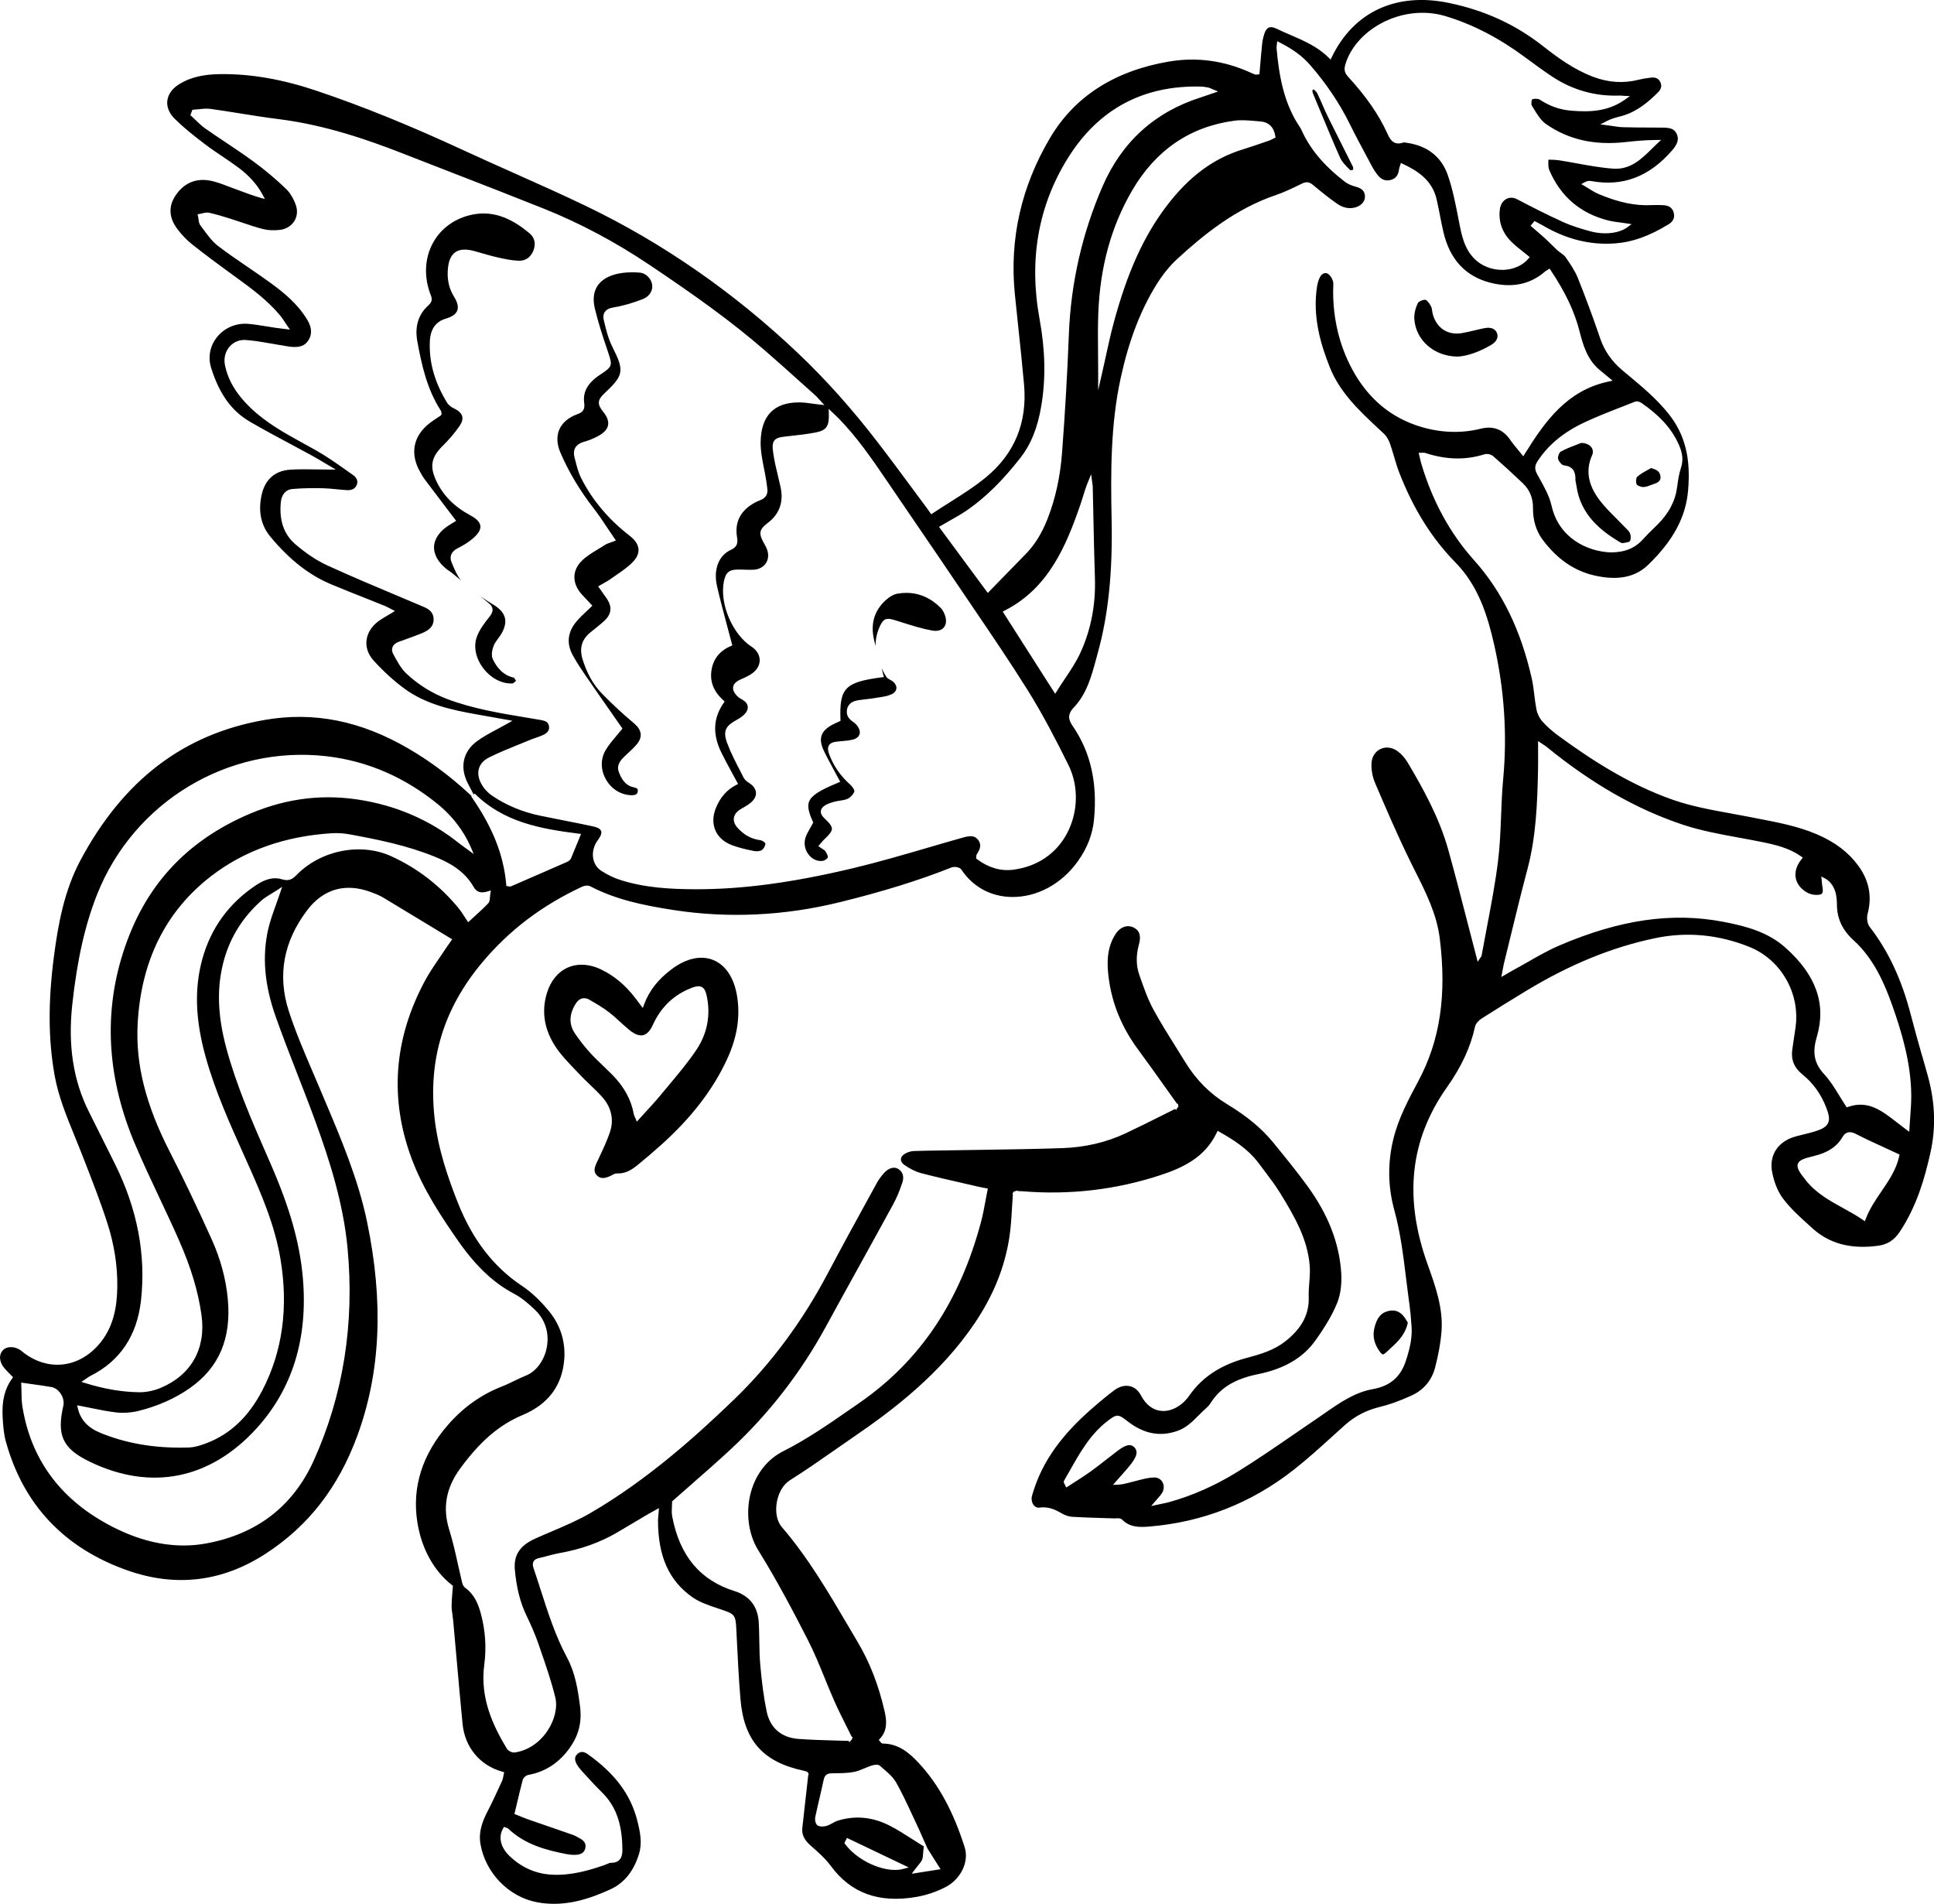 <?xml version="1.0" encoding="UTF-8"?>
<svg id="Layer_2" data-name="Layer 2" xmlns="http://www.w3.org/2000/svg" viewBox="0 0 314.321 309.389">
  <g id="Layer_1-2" data-name="Layer 1">
    <g>
      <path d="m312.382,171.568c-.618-2.173-1.257-4.421-1.83-6.647-1.468-5.707-3.65-10.378-6.673-14.28-.428-.552-.518-1.506-.356-2.109.757-2.845.265-5.41-1.506-7.843-1.582-2.172-3.773-3.839-6.703-5.096-3.024-1.299-6.296-1.929-9.46-2.538l-1.518-.296c-1.017-.201-2.04-.387-3.064-.573-3.094-.561-6.294-1.141-9.294-2.18-7.445-2.578-13.894-6.926-18.68-10.425-1.001-.731-1.871-1.501-2.586-2.288-.486-.534-.864-1.297-1.01-2.038-.151-.771-.247-1.559-.339-2.32-.105-.869-.214-1.767-.406-2.622-1.771-7.902-4.848-14.214-9.406-19.296-3.91-4.359-6.803-9.682-8.599-15.819-.072-.248-.129-.5-.189-.767l-.199-.849h.467c.088,0,.159-.004.216-.007.131-.009.243-.014.369.029,3.412,1.119,6.563,1.193,9.631.226.431-.136,1.094.006,1.443.312,1.689,1.482,3.316,2.97,4.834,4.421,1.091,1.044,1.637,2.387,1.622,3.99-.019,2.017.521,3.767,1.604,5.203,2.363,3.137,5.117,5.025,8.419,5.774,3.753.853,6.596.286,8.687-1.73,4.049-3.9,6.112-7.728,6.494-12.046.464-5.253-.482-9.07-3.068-12.379-1.903-2.435-4.292-4.429-6.601-6.357l-1.005-.842c-1.739-1.464-2.919-3.159-3.608-5.182-1.141-3.348-2.358-6.641-3.618-9.786-.48-1.201-1.247-2.314-1.989-3.392-.185-.269-.482-.486-.798-.716-.208-.152-.417-.306-.604-.477-.315-.29-.619-.591-.923-.893-.302-.3-.604-.6-.917-.887-.495-.454-1.005-.893-1.515-1.331l-.947-.82.636-.775.593.314c.238.124.476.248.708.384,3.855,2.266,7.7,3.229,11.75,2.945,2.83-.198,5.615-1.192,8.768-3.129.526-.323,1.09-.919.792-1.924-.225-.756-.782-1.127-1.753-1.166-.582-.022-1.206-.04-1.819-.008-2.636.141-5.382-.432-8.621-1.799-.562-.237-1.081-.562-1.583-.875-.224-.14-.447-.279-.674-.41l-.559-.324.563-.316c.445-.249.778-.233,1.071-.181,5.113.927,9.404-.699,13.126-4.983.918-1.056,1.136-1.834.75-2.685-.423-.935-1.251-1.011-2.466-1.021l-1.71-.009c-1.504-.006-3.007-.012-4.51-.055-.601-.017-1.197-.108-1.773-.198-.259-.04-.518-.08-.777-.113l-1.168-.149,1.045-.543c.691-.359,1.361-.537,2.009-.709l.484-.131c2.444-.694,4.302-2.305,5.797-3.789.55-.546.686-1.091.417-1.668-.282-.606-.758-.85-1.51-.762-.814.093-1.427.197-1.986.339-2.485.625-4.9.479-7.383-.448-3.205-1.198-5.938-3.232-8.247-5.044-4.454-3.494-9.443-5.778-15.253-6.983-8.515-1.77-15.439,1.421-18.996,8.745l-.225.463-.366-.362c-1.761-1.744-4.011-2.716-6.187-3.656-.753-.325-1.506-.651-2.243-1.007-.513-.249-.932-.308-1.245-.175-.301.127-.54.448-.708.954-.191.574-.316,1.119-.37,1.618-.121,1.128-.215,2.26-.31,3.388l-.139,1.629-.305.03c-.172.028-.29.049-.42,0-.247-.093-.489-.196-.728-.306-4.308-1.961-8.784-2.561-13.302-1.785-8.805,1.511-15.287,5.678-19.264,12.386-4.696,7.922-6.624,16.465-5.731,25.394.181,1.804.373,3.605.564,5.408.326,3.06.662,6.223.936,9.341.539,6.132-1.541,11.183-6.179,15.012-1.832,1.512-3.889,2.811-5.878,4.066-.913.576-1.829,1.154-2.733,1.758l-.3.2-.282-.404c-.096-.141-.249-.363-.409-.579-.802-1.076-1.601-2.156-2.399-3.236-1.847-2.498-3.757-5.082-5.686-7.582-4.192-5.436-8.409-10.144-12.891-14.396-10.408-9.877-21.991-17.915-34.427-23.894-3.85-1.851-7.819-3.621-11.658-5.334-2.698-1.203-5.395-2.406-8.075-3.646-8.955-4.144-16.608-7.245-24.085-9.76-5.523-1.857-10.622-2.753-15.563-2.699-2.856.023-4.926.52-6.712,1.61-1.146.7-1.845,1.666-1.967,2.72-.117,1.009.312,2.05,1.205,2.932,1.442,1.424,3.025,2.692,4.959,4.16.892.677,1.842,1.316,2.761,1.935.889.599,1.809,1.218,2.683,1.874,1.721,1.296,2.977,2.701,3.839,4.298l.416.77-.841-.24c-1.08-.309-2.121-.698-3.128-1.074-.396-.148-.792-.296-1.189-.439-.307-.11-.613-.228-.92-.344-.992-.378-2.018-.769-3.041-.929-2.289-.357-4.185.533-5.489,2.583-1.122,1.762-.96,3.597.478,5.452.709.914,1.477,1.702,2.284,2.345,2.09,1.663,4.235,3.241,6.253,4.715l.778.565c2.568,1.864,5.225,3.792,7.319,6.33.243.295.452.611.693.978.121.184.252.383.402.601l.464.676-1.416-.174c-.344-.041-.605-.072-.865-.111-.487-.071-.975-.15-1.461-.229-.963-.157-1.958-.319-2.937-.413-1.996-.194-3.92.602-5.152,2.122-1.169,1.443-1.522,3.283-.967,5.048,1.328,4.218,3.316,6.982,6.257,8.699,2.174,1.27,4.437,2.479,6.625,3.649,1.165.622,2.33,1.245,3.488,1.88.697.382,1.379.791,1.984,1.153l1.896,1.118h-1.356c-.597,0-1.206-.01-1.823-.021-1.406-.023-2.86-.05-4.296.052-2.35.164-3.957,1.539-4.523,3.87-.667,2.743-.21,5.097,1.359,6.996,3.074,3.72,6.305,6.255,9.878,7.75,1.861.778,3.736,1.521,5.611,2.266,1.025.406,2.051.813,3.074,1.226.24.097.47.218.726.354l.966.495-.563.345c-.264.162-.515.309-.755.45-.489.286-.912.534-1.308.822-1.165.846-1.875,1.981-1.999,3.197-.119,1.158.291,2.289,1.183,3.269,1.599,1.755,3.284,3.286,5.008,4.551,3.472,2.548,7.705,3.458,11.743,4.171l5.78,1.03-.884.505c-.543.31-1.084.599-1.619.884-1.153.616-2.243,1.198-3.232,1.922-2.336,1.71-2.875,4.325-1.439,6.995.106.197.208.396.311.596l.562,1.081.177-.149c4.663,4.63,10.609,5.718,16.803,6.502l.476.06-.56,1.378c-.365.901-.706,1.741-1.064,2.573-.122.284-.417.494-.651.597-3.022,1.328-6.051,2.645-9.081,3.958-.141.062-.273.033-.372.015l-.409-.061-.026-.294c-.422-4.784-2.226-9.313-5.679-14.255l.073-.062-.68-.621c-3.024-2.765-6.131-5.068-9.5-7.044-7.793-4.572-15.48-6.112-23.501-4.707-13.146,2.3-22.926,9.755-29.901,22.789-2.648,4.947-3.641,10.449-4.319,15.658-.958,7.366-.921,13.507.117,19.326.603,3.375,1.918,6.592,3.191,9.703.363.889.727,1.777,1.075,2.671l.485,1.24c1.312,3.356,2.669,6.827,3.798,10.314,1.148,3.543,1.697,7.085,1.632,10.528-.055,2.898-.479,6.609-3.305,9.604-3.439,3.646-8.364,3.937-12.254.718-.938-.776-2.312-.85-2.998-.159-.734.738-.646,1.953.215,2.953.25.29.52.563.797.845l.604.621-.181.249c-1.171,1.618-1.651,3.588-1.511,6.198.071,1.326.17,2.729.527,4.017,2.846,10.278,9.504,17.322,19.789,20.937,7.838,2.755,15.372,1.847,22.393-2.697,6.951-4.498,11.832-10.762,14.922-19.149,3.801-10.32,4.322-21.713,1.594-34.83-1.438-6.916-4.243-13.532-6.956-19.93l-.863-2.04c-.346-.821-.697-1.641-1.048-2.46-1.36-3.175-2.768-6.458-3.848-9.794-1.878-5.796-.871-11.314,2.992-16.399,1.831-2.411,4.126-3.636,6.756-3.636,1.158,0,2.38.237,3.656.716.711.266,1.349.515,1.948.873,2.669,1.6,5.327,3.215,8.021,4.852l3.18,1.931-.563.796c-.167.233-.295.413-.415.597-.363.558-.74,1.108-1.116,1.658-.817,1.195-1.662,2.432-2.349,3.713-5.045,9.402-5.771,19.105-2.157,28.841,1.861,5.014,4.868,9.524,7.541,13.358,2.876,4.129,5.776,6.872,9.125,8.634,1.288.678,2.411,1.676,3.432,2.653,1.633,1.562,2.317,3.777,1.876,6.077-.403,2.104-1.72,3.889-3.354,4.55-.634.257-1.268.562-1.88.858-.676.327-1.374.665-2.09.944-3.314,1.297-6.23,3.365-8.667,6.149-4.245,4.848-5.942,10.193-5.045,15.888.675,4.285,2.671,7.914,5.622,10.218l.154.12-.013.194c-.025.377-.055.733-.083,1.074-.062.75-.116,1.398-.111,2.055.003.467.07.932.14,1.424.044.309.088.618.116.928.175,1.921.345,3.843.516,5.765.324,3.65.648,7.301,1.001,10.949.372,3.845,2.777,6.767,6.435,7.816l.337.097-.08.342c-.024.101-.042.204-.061.308-.047.261-.096.531-.216.79l-.287.621c-.652,1.417-1.328,2.883-2.059,4.295-.768,1.482-1.506,3.271-1.156,5.306.806,4.678,4.563,8.565,9.136,9.453,4.634.904,8.865-.654,12.031-2.11,2.213-1.019,3.766-2.96,4.614-5.77.538-1.781.167-3.567-.297-5.393-1.073-4.233-3.643-7.668-8.087-10.808-.619-.438-1.169-.438-1.639-.002-.17.159-.69.643-.117,1.646.211.369.477.729.79,1.07l.583.637c.866.949,1.762,1.931,2.692,2.839,2.319,2.265,3.356,5.174,3.361,9.433 0.0.473-.051,1.153-.506,1.604-.309.307-.77.476-1.334.454h-.005c-.207,0-.45.105-.706.217-.133.058-.267.115-.4.161-2.408.842-5.284,1.682-8.335,1.562-2.71-.107-5.094-1.142-7.084-3.072-1.435-1.393-1.818-3.05-1.025-4.435l.158-.275.296.116c.16.047.292.086.406.194,2.659,2.525,6.067,3.462,9.354,4.099.673.131,1.241.17,1.734.129.822-.072,1.289-.426,1.427-1.08.141-.668-.129-1.164-.85-1.562l-.202-.111c-.344-.192-.669-.374-1.009-.494-1.271-.447-2.544-.885-3.818-1.322-1.13-.388-2.259-.776-3.386-1.171-.534-.187-1.057-.402-1.493-.583l-.767-.31.396-1.664c.319-1.348.618-2.611.95-3.867.096-.36.537-.75.926-.819,2.57-.463,4.721-1.792,6.392-3.95,1.729-2.233,2.344-4.458,1.994-7.215-.334-2.638-.773-5.42-2.105-7.894-1.881-3.494-3.094-7.277-4.267-10.937-.383-1.196-.767-2.393-1.173-3.581-.102-.299-.213-.738-.002-1.11.209-.368.631-.499.975-.572.462-.098.918-.222,1.375-.345.588-.158,1.196-.322,1.812-.431,3.565-.628,6.663-1.736,9.47-3.388.96-.565,1.919-1.135,2.877-1.704l2.188-1.297c.198-.117.4-.227.647-.36l1.037-.569-.055.683c-.016.203-.034.383-.05.548-.028.291-.053.532-.053.774.01,5.836,1.783,9.797,5.58,12.466,1.197.842,2.7,1.343,4.154,1.826l.615.207c2.035.689,2.262.839,2.372,3.031l.078,1.579c.16,3.262.326,6.634.604,9.938.566,6.74,3.65,10.22,10.314,11.634.632.134.681.303.709.403l.061.214-.067.064-.299,2.648c-.228,2.014-.45,3.984-.667,5.956-.118,1.077.292,1.94,1.369,2.884,1.181,1.035,2.36,2.068,3.267,3.299,3.252,4.419,7.782,6.065,13.842,5.042,1.645-.278,3.309-.837,4.811-1.615,2.486-1.287,3.847-4.132,3.097-6.478-1.883-5.892-4.264-10.248-7.494-13.712-1.502-1.611-3.243-3.105-5.785-3.129-.212,0-.326-.153-.394-.246-.02-.026-.042-.058-.072-.091l-.218-.249.224-.243c1.229-1.339,1.069-2.944.713-4.48-.979-4.229-2.394-7.868-4.325-11.124-.521-.878-1.038-1.759-1.555-2.64-3.23-5.499-6.569-11.187-10.817-16.118-.755-.877-1.066-2.325-.833-3.874.248-1.643,1.058-3.039,2.168-3.735,2.5-1.567,4.966-3.291,7.351-4.958,1.088-.76,2.176-1.521,3.271-2.27,6.102-4.175,13.819-10.024,19.377-18.258,3.051-4.519,4.899-9.09,5.652-13.975.245-1.59.336-3.177.434-4.857.041-.702.082-1.409.135-2.121l-.069-.082.099-.214c.085-.185.292-.234.418-.247l.34-.093-.007.09c.252.003.505.011.756.031,7.681.637,15.233-.245,22.447-2.618,3.597-1.185,7.191-2.833,9.126-6.849l.171-.355.343.195c2.155,1.227,4.6,2.733,6.349,5.098.301.406.606.811.913,1.214.871,1.149,1.771,2.338,2.542,3.588,2.415,3.911,4.444,7.494,4.813,11.745.083.947.008,1.908-.064,2.837-.058.751-.119,1.528-.092,2.277.101,2.82-1.098,5.119-3.773,7.235-1.831,1.448-3.929,2.083-6.285,2.709-4.194,1.113-7.246,3.108-9.33,6.101-1.158,1.662-2.869,2.632-4.475,2.525-1.397-.091-2.601-.979-3.39-2.502-.425-.82-1.052-1.347-1.812-1.521-.812-.188-1.715.048-2.54.663-.317.235-.633.474-.941.721-4.114,3.31-8.275,7.088-10.843,12.28-.623,1.261-1.152,2.639-1.573,4.097-.167.578-.048,1.213.302,1.616.137.158.435.419.871.353,1.52-.21,2.65.355,3.676.955.533.312,1.149.509,1.691.542,1.608.1,3.25.148,4.838.196.66.02,1.321.039,1.981.062.089-.001.193-.004.297-.01.344-.021.735-.043.98.21,1.234,1.27,2.85,1.253,4.398,1.126,8.691-.708,16.593-3.811,23.488-9.224,2.152-1.688,4.223-3.566,6.226-5.382.708-.642,1.416-1.283,2.129-1.919,1.619-1.442,3.485-2.402,5.707-2.935,1.484-.355,3.038-.914,5.04-1.811,1.997-.896,3.34-2.485,3.885-4.597.559-2.167.896-4.065,1.032-5.804.299-3.816-1.003-7.446-2.263-10.955-3.896-10.858-2.859-20.267,3.161-28.78,2.348-3.321,3.833-6.525,4.54-9.795.124-.569.65-1.08,1.063-1.345,2.329-1.486,4.793-3.017,7.325-4.548,7.081-4.281,13.919-7.071,20.908-8.528,5.135-1.07,10.278-.595,15.289,1.416,5.192,2.083,8.346,7.64,7.499,13.212-.126.83-.247,1.662-.368,2.494l-.139.953c-.243,1.658.293,2.989,1.639,4.069,1.729,1.388,3.037,3.206,3.885,5.405.399,1.034.6,1.857.283,2.516-.318.659-1.077,1.013-2.119,1.341-.601.188-1.218.338-1.815.481-.455.109-.909.219-1.358.346-2.881.815-4.331,3.055-3.782,5.845.332,1.691.97,3.217,1.797,4.298,1.248,1.632,2.84,3.064,4.381,4.45l.388.35c2.768,2.497,6.265,3.416,10.688,2.805,1.476-.204,2.57-.906,3.444-2.209,2.821-4.208,4.119-8.878,5.016-12.891.916-4.094.774-8.194-.432-12.537-.3-1.079-.606-2.157-.913-3.234Zm-48.677-105.499c.676-.264,1.353-.526,2.027-.795.345-.135.799.04,1.02.191,2.943,2.017,4.851,4.108,6.002,6.583.508,1.092.959,2.413.455,3.94-.31.938-.476,1.929-.629,3.127-.295,2.299-1.352,4.317-3.23,6.172l-.574.561c-.576.561-1.172,1.14-1.708,1.744-1.314,1.482-2.985,2.176-5.252,2.176-.036,0-.071,0-.107-.001h-.013c-3.637-.161-8.313-2.239-9.524-7.562-.36-1.585-1.212-3.113-2.037-4.591l-.285-.511c-.453-.818-.449-1.391.013-2.109,1.716-2.669,4.233-4.754,7.695-6.375,2.011-.941,4.113-1.76,6.146-2.551Zm-45.051-55.605c.797-2.679,2.915-5.11,5.809-6.67,3.271-1.763,7.084-2.19,10.46-1.173,4.45,1.341,8.706,3.545,13.012,6.738,1.44,1.068,2.855,2.108,4.333,3.087,3.312,2.192,6.989,3.224,10.921,3.085.155-.008.309.006.462.02l1.251.074-.873.609c-2.768,1.935-5.78,1.986-8.622,1.756-1.863-.15-3.548-.737-5.153-1.794-.284-.187-.959-.204-1.247-.032-.1.119-.175.788-.058.978l.249.411c.595.986,1.211,2.006,2.056,2.597,3.646,2.547,7.88,3.505,12.939,2.938,1.413-.158,3.092-.322,4.834-.34l.941-.01-.685.646c-.264.249-.524.506-.786.763-1.728,1.699-3.507,3.44-6.263,3.264-2.006-.141-4.02-.508-5.966-.862-.991-.181-1.983-.361-2.977-.514-.441-.067-.891-.074-1.367-.082-.092-.002-.185-.003-.276-.005,0,.111-.002.224-.004.335-.008.492-.016.956.138,1.319,1.826,4.32,5.06,7.089,9.611,8.229.62.155,1.257.238,1.932.326.319.041.642.083.967.134l.882.137-.722.525c-1.347.98-3.74,1.238-5.954.641-1.365-.367-2.964-.837-4.482-1.524-2.698-1.224-5.3-2.562-7.489-3.71-.562-.292-1.181-.306-1.701-.033-.583.305-.971.922-1.065,1.693-.25,2.037.399,3.828,1.928,5.324.553.542,1.182,1.039,1.791,1.521.284.224.567.448.846.678l.289.238-.243.285c-.902,1.059-2.334,1.71-3.93,1.785-.104.005-.208.008-.312.008-1.666,0-3.296-.629-4.413-1.713-1.733-1.684-2.16-3.881-2.573-6.006l-.142-.729c-.457-2.341-.93-4.762-1.724-7.012-1.033-2.93-3.32-4.723-6.614-5.186l-.168-.027c-.154-.026-.33-.057-.415-.026-1.671.589-2.232-.639-2.639-1.536-1.362-2.996-3.386-5.915-6.369-9.185-.554-.606-.667-1.142-.42-1.975Zm-14.673,9.197c.271.023.541.047.809.066,1.387.101,2.241.916,2.469,2.357l.042.271-.448.223c-.177.094-.364.19-.56.258l-.885.306c-1.098.379-2.233.771-3.365,1.118-4.843,1.484-8.802,4.42-12.458,9.238-3.744,4.936-6.403,10.831-8.622,19.116-.461,1.722-.849,3.497-1.224,5.216-.175.8-.35,1.601-.532,2.398l-.728,3.186v-3.268c0-.946-.01-1.899-.02-2.856-.022-2.107-.044-4.287.042-6.441.299-7.521,2.087-14.009,5.464-19.835,3.821-6.591,9.417-10.425,16.631-11.396,1.119-.152,2.27-.052,3.383.043Zm-51.021,65.754c.481-.284.96-.556,1.433-.822,1.027-.581,1.997-1.13,2.911-1.77,2.944-2.061,5.667-4.751,8.572-8.467,1.681-2.151,2.745-4.802,3.349-8.34.754-4.427.665-9.064-.272-14.18-1.767-9.629-.214-18.432,4.614-26.164,4.976-7.967,12.268-11.861,21.708-11.601.321.01.631.069.931.127l.202.038c.12.021.221.067.361.13.075.034.17.076.298.129l.905.374-1.629.557c-.444.154-.826.286-1.211.409-7.454,2.371-12.819,7.235-15.947,14.458-3.313,7.648-5.154,15.742-5.47,24.056-.233,6.128-.607,12.608-1.11,19.262-.293,3.874-1.086,7.479-2.356,10.713-.932,2.37-2.097,4.244-3.562,5.729-1.318,1.336-2.626,2.684-3.982,4.079l-2.165,2.228-7.929-10.737.352-.208Zm22.634,20.66c-.68,1.483-1.578,2.824-2.529,4.242-.423.632-.852,1.272-1.266,1.934l-.31.495-8.526-13.36.361-.185c7.113-3.639,9.971-10.524,12.288-17.265.144-.42.275-.844.407-1.271.231-.751.471-1.527.79-2.303l.529-1.289.205,1.568c.025.159.049.319.053.479.038,1.6.071,3.199.104,4.8.068,3.282.138,6.677.25,10.012.145,4.333-.648,8.418-2.356,12.142Zm-84.059,27.232c-1.259-.246-2.518-.492-3.774-.755-2.846-.593-5.447-1.673-7.731-3.21-.766-.515-1.437-1.253-1.841-2.026-.458-.876-.573-1.735-.332-2.485.23-.715.779-1.309,1.589-1.717,1.582-.798,3.25-1.471,4.862-2.123.585-.236,1.17-.472,1.752-.714.33-.138.667-.256,1.005-.373.426-.149.829-.29,1.219-.469,1.12-.515.974-1.249.926-1.49-.124-.622-.569-.81-1.402-.954-.788-.136-1.576-.267-2.365-.397-4.234-.703-8.613-1.429-12.75-2.993-2.482-.938-4.719-2.332-6.648-4.143-.845-.793-1.42-1.854-1.977-2.881l-.17-.312c-.201-.366-.237-.74-.107-1.083.149-.392.508-.706,1.013-.886l.304-.107c.683-.243,1.366-.486,2.043-.744l.417-.156c.524-.194,1.066-.396,1.558-.649.946-.489,1.386-1.171,1.346-2.084-.04-.88-.524-1.471-1.57-1.916-1.382-.588-2.767-1.17-4.151-1.753-3.807-1.602-7.743-3.259-11.562-5.008-1.691-.774-3.448-1.94-5.219-3.466-1.827-1.572-2.612-3.848-2.334-6.764.123-1.29.804-2.086,1.869-2.183,1.803-.162,3.616-.152,4.996-.122.735.015,1.474.09,2.188.161.575.059,1.15.116,1.726.145.807.041,1.341-.258,1.578-.881.298-.785-.254-1.321-.609-1.57l-.906-.64c-1.648-1.165-3.353-2.371-5.123-3.374-.663-.375-1.332-.742-1.999-1.109-3.02-1.659-6.143-3.375-8.722-5.881-2.25-2.187-3.541-4.352-4.063-6.813-.24-1.13.033-2.246.748-3.063.661-.756,1.624-1.148,2.664-1.066,1.473.111,2.949.372,4.377.625.628.111,1.255.223,1.884.321l.322.055c.208.036.416.073.626.095,1.511.156,2.36-.147,2.931-1.044.627-.984.569-2.071-.177-3.322-1.546-2.595-3.845-4.463-6.098-6.096-1.161-.841-2.346-1.649-3.532-2.458-1.61-1.098-3.275-2.233-4.853-3.438-.937-.715-1.661-1.696-2.361-2.646-.173-.234-.346-.469-.521-.697-.231-.303-.281-.699-.324-1.05-.017-.136-.033-.272-.062-.4l-.085-.383.387-.062c.13-.021.262-.054.395-.087.349-.086.708-.176,1.078-.097,1.22.268,2.422.643,3.483.975.63.197,1.256.409,1.881.62,1.105.375,2.249.762,3.389,1.053.815.208,1.777.257,2.78.138.978-.115,1.821-.625,2.312-1.397.481-.757.582-1.669.283-2.57-.355-1.069-.945-2.054-1.617-2.7-1.647-1.584-3.426-3.08-5.289-4.443-1.472-1.079-3.019-2.112-4.515-3.112-1.106-.739-2.213-1.479-3.302-2.243-.577-.404-1.088-.897-1.583-1.375-.221-.213-.442-.427-.669-.632l-.186-.168.329-.879.24-.014c.272-.016.547-.046.821-.075.62-.067,1.26-.137,1.895-.05,1.604.222,3.203.479,4.802.735,2.025.326,4.119.662,6.184.916,7.701.947,14.843,3.478,20.205,5.576,2.562,1.002,5.126,1.997,7.691,2.992,5.003,1.942,10.176,3.95,15.244,5.979,5.884,2.355,11.659,5.423,17.164,9.119,7.249,4.865,13.229,9.104,18.846,13.979,2.017,1.751,4.037,3.565,5.989,5.32l2.156,1.935c.185.165.351.351.535.557l.944,1.022-.988-.11c-.361-.04-.708-.088-1.045-.134-.68-.094-1.322-.182-1.951-.189-.048,0-.096-.001-.144-.001-4.055,0-6.152,2.157-6.233,6.412-.027,1.429.265,2.909.548,4.34.135.681.27,1.362.373,2.043.034.223.063.447.093.671l.07.517c.135.926-.25,1.566-1.145,1.904-.571.216-1.14.517-1.645.872-1.772,1.247-2.489,2.979-2.13,5.146.156.944.041,1.584-1.009,2.062-1.973.896-2.857,3.198-2.251,5.863.485,2.136,1.043,4.221,1.633,6.429.258.964.519,1.938.776,2.929l.08.309-.293.124c-1.208.509-2.722,1.595-3.083,3.871-.296,1.862.324,3.465,1.896,4.897l.237.217-.182.265c-1.687,2.449-1.803,5.075-.355,8.029.53,1.082,1.1,2.128,1.704,3.235.276.508.557,1.021.837,1.547l.177.332-.334.17c-1.429.729-2.512,1.939-3.219,3.599-.569,1.336-.618,2.634-.14,3.753.464,1.09,1.397,1.925,2.696,2.417,1.197.453,2.501.737,3.619.955.464.089,1.005.016,1.263-.172.302-.221.582-.764.554-1.075-.046-.134-.52-.481-.827-.519-1.414-.174-2.619-.826-3.685-1.995-.607-.667-.665-1.255-.607-1.632.086-.559.479-1.056,1.137-1.438l.275-.158c.576-.329,1.172-.67,1.595-1.117.429-.454.628-.954.576-1.444-.055-.523-.401-1.029-.975-1.425l-.13-.088c-.321-.216-.686-.46-.874-.829-.188-.369-.378-.737-.569-1.105-.753-1.454-1.532-2.957-2.115-4.516-.79-2.111-.173-2.862,1.607-3.844.522-.288.92-.58,1.218-.895.386-.406.561-.836.505-1.244-.057-.417-.349-.795-.845-1.092l-.188-.107c-.198-.11-.422-.234-.606-.416-.583-.575-.82-1.094-.727-1.586.095-.498.518-.899,1.292-1.229.764-.326,1.559-.688,2.135-1.221.628-.581.94-1.311.876-2.056-.065-.772-.539-1.499-1.299-1.993-3.146-2.045-5.251-7.024-4.505-10.656.293-1.428.849-1.888,2.288-1.893.345-.013.69.01,1.036.02.485.015.972.031,1.456.009.905-.041,1.66-.443,2.071-1.105.42-.675.446-1.551.073-2.403-.102-.232-.235-.47-.367-.708-.353-.635-.717-1.291-.61-1.938.101-.607.667-1.056,1.214-1.489.223-.177.447-.353.632-.538,1.411-1.418,1.869-3.149,1.4-5.291-.126-.578-.265-1.153-.403-1.729-.3-1.245-.61-2.532-.787-3.826-.131-.956-.139-1.555.191-1.978.357-.458,1.014-.561,1.974-.665l.428-.047c1.417-.154,2.882-.313,4.292-.587,1.742-.339,2.207-.972,2.16-2.945l-.021-.891,1.024.975c.228.213.422.396.609.588,2.898,2.971,5.257,6.346,7.823,10.13,1.655,2.442,3.32,4.879,4.984,7.315,2.107,3.085,4.214,6.169,6.303,9.266.889,1.317,1.782,2.632,2.675,3.947,2.979,4.385,6.059,8.919,8.919,13.489,2.548,4.071,4.783,8.442,6.633,12.183,1.692,3.42,1.587,7.694-.273,11.154-1.766,3.285-4.872,5.361-8.744,5.847-2,.257-4.019-.338-5.827-1.708l-.162-.123.023-.336c.002-.1.004-.225.083-.346.546-.841.797-1.553.245-2.301-.574-.778-1.315-.746-2.481-.421-1.862.523-3.719,1.066-5.576,1.608-4.04,1.181-8.217,2.401-12.38,3.393-9.745,2.319-17.801,3.403-25.313,3.403-.109,0-.217,0-.325-.001-3.909-.017-8.089-.214-12.177-1.531-.97-.312-1.979-.8-3-1.45-.708-.449-1.182-1.167-1.336-2.021-.184-1.02.1-2.12.779-3.019.318-.422.665-1.015.506-1.442-.156-.421-.785-.639-1.285-.747-1.617-.351-3.241-.669-4.866-.987ZM13.863,224.142c.127-.087.229-.159.315-.221.174-.124.294-.208.425-.272,4.877-2.42,7.675-6.569,8.315-12.335.824-7.419-.604-14.879-4.244-22.174l-1.365-2.742c-.936-1.883-1.872-3.765-2.819-5.642-2.574-5.097-3.472-10.825-2.744-17.514.79-7.26,2.075-12.95,4.043-17.908,5.966-15.026,21.272-24.259,37.224-22.445,6.695.76,12.868,3.44,18.349,7.967,2.168,1.791,4.025,4.229,5.094,6.688l.542,1.245-1.611-1.17c-.28-.2-.494-.353-.698-.518-4.776-3.842-10.372-6.259-16.632-7.183-6.304-.928-12.347-.021-18.479,2.776-10.192,4.653-16.703,12.241-19.902,23.198-2.822,9.663-2.08,19.721,2.207,29.895,1.258,2.987,2.666,5.974,4.026,8.862,1.045,2.218,2.125,4.511,3.133,6.792,1.987,4.5,3.165,8.398,3.706,12.269.761,5.447-1.667,9.764-6.659,11.844-1.09.454-2.291.701-3.397.701-.042,0-.085,0-.127-.001-2.761-.047-5.576-.522-8.604-1.455l-.735-.227.637-.431Zm34.452-49.63c.997,2.562,2.028,5.21,2.984,7.839,2.178,5.983,4.498,13.103,5.191,20.531,1.144,12.253-.705,23.846-5.494,34.455-3.359,7.441-9.247,11.98-17.497,13.49-1.202.221-2.42.33-3.651.33-3.997,0-8.139-1.156-12.361-3.457-7.851-4.275-12.51-10.719-13.85-19.152-.122-.767-.134-1.559-.146-2.325-.005-.36-.011-.725-.027-1.092l-.02-.445,1.944.275c1.062.146,2.022.28,2.977.447.564.1,1.109.49,1.495,1.072.412.62.574,1.353.435,1.959-1.115,4.852-.107,6.981,4.314,9.113,9.881,4.769,19.466,2.88,26.989-5.32,5.917-6.448,8.481-14.717,7.622-24.576-.493-5.651-2.114-11.379-5.257-18.571l-.461-1.056c-2.475-5.655-5.034-11.504-6.691-17.598-1.508-5.545-1.62-10.188-.353-14.613,1.039-3.629,3.052-6.804,5.985-9.436.496-.445,1.063-.788,1.665-1.15.279-.169.566-.342.857-.533l.886-.581-.334,1.006c-.232.698-.472,1.367-.707,2.018-.488,1.356-.949,2.638-1.239,3.942-.976,4.389-.58,8.988,1.211,14.062,1.11,3.144,2.341,6.307,3.531,9.366Zm15.271-35.367c-4.983-2.269-11.462-.981-15.404,3.063-.687.705-1.268,1.021-2.381.68-1.284-.396-2.626-.081-4.218.98-4.409,2.941-7.342,6.996-8.718,12.054-1.297,4.769-1.12,9.8.556,15.835,1.536,5.531,3.926,10.844,6.238,15.981l.443.984c2.452,5.459,4.556,10.415,5.468,15.804,1.339,7.91.348,15.124-2.946,21.442-2.223,4.265-5.172,7.06-9.016,8.543-.885.341-1.928.693-2.961.724-.454.014-.903.021-1.348.021-4.785,0-9.046-.79-12.992-2.405-2.01-.822-3.2-2.105-3.64-3.921l-.134-.554.56.104c.601.112,1.196.234,1.789.355,1.404.287,2.731.558,4.093.706,1.125.121,2.381.032,3.537-.255,3.126-.778,5.92-2.017,8.302-3.679,4.774-3.331,6.806-8.073,6.21-14.497-.302-3.263-1.188-6.538-2.632-9.735-2.382-5.274-4.611-9.93-6.815-14.231-3.885-7.584-5.541-14.149-5.21-20.659.521-10.281,4.539-18.391,11.942-24.103,5.39-4.16,12.001-6.507,19.65-6.976.9-.053,1.869.004,2.803.175,4.562.831,9.398,1.799,13.964,3.667,2.227.91,4.711,2.204,6.25,4.887.479.835,1.168,1.062,2.234.741l.565-.171-.095.583c-.028.172-.038.342-.048.5-.025.391-.048.759-.293,1.017-.66.697-1.36,1.335-2.103,2.011-.273.248-.55.501-.83.761l-.315.292-.241-.355c-.147-.217-.286-.433-.422-.644-.283-.439-.55-.854-.856-1.229-3.016-3.69-6.712-6.549-10.986-8.496Zm83.134,164.59c-.394.1-.82.147-1.269.147-2.731,0-6.276-1.761-8.087-4.184l-.137-.184.425-.836,10.056,4.805-.987.251Zm-6.207-16.369c.368-.154.737-.309,1.112-.434.369-.121,1.038-.278,1.384.027.18.16.365.318.552.478.776.662,1.578,1.348,2.076,2.226.959,1.69,1.791,3.482,2.595,5.216.283.61.567,1.221.855,1.828.301.632.582,1.275.844,1.877l.824,1.846,2.108,3.335-4.688.736.545-.727c.176-.234.345-.438.499-.625.292-.354.523-.634.644-.931.12-.292.142-.657.167-1.044.012-.194.025-.393.049-.592l.063-.527-.407-.25c-.514-.316-1.027-.645-1.542-.974-1.136-.727-2.31-1.479-3.522-2.107-2.811-1.46-5.696-1.739-8.576-.829-.257.081-.508.223-.773.372-.272.154-.555.313-.868.42-.413.139-1.024.216-1.497.012-.447-.194-.539-1.026-.46-1.398.213-1.013.448-2.021.683-3.028.233-1.003.467-2.005.679-3.013.159-.755.529-1.068,1.278-1.08l.56-.008c1.021-.013,2.076-.025,3.066-.208.586-.109,1.152-.346,1.75-.598Zm102.958-147.459c-.453,3.632-1.149,7.289-1.824,10.826-.288,1.51-.575,3.02-.846,4.531-.031.172-.138.294-.19.353l-.455.683-.204-.802c-.458-1.753-.911-3.506-1.362-5.257-1.027-3.987-2.09-8.109-3.21-12.138-1.469-5.282-4.182-10.102-6.61-14.205-.418-.707-.997-1.354-1.63-1.819-.874-.642-1.92-.774-2.801-.349-.86.414-1.398,1.289-1.44,2.342-.041,1.051.165,2.19.565,3.127,1.71,3.999,3.649,8.531,5.795,12.893.26.529.525,1.058.79,1.585,1.697,3.383,3.452,6.881,3.941,10.784,1.16,9.251.056,16.63-3.476,23.222-1.586,2.962-3.227,6.025-4.054,9.393-.95,3.867-.9,7.76.148,11.57.997,3.625,1.457,7.374,1.902,11,.128,1.041.256,2.083.396,3.124l.032.238c.106.789.216,1.598.296,2.42l.007-.025.165,2.07c.149,1.886-.252,3.61-.9,5.619-.862,2.674-2.576,4.153-5.396,4.655-2.935.521-5.383,2.225-7.75,3.871-.432.301-.864.601-1.298.895-1.263.854-2.519,1.718-3.775,2.583-3.005,2.069-6.113,4.209-9.272,6.153-3.558,2.19-7.271,3.828-11.035,4.868-.339.094-.685.164-1.107.25l-1.779.378.705-.828c.163-.191.306-.354.435-.498.226-.255.401-.451.55-.668.402-.583.466-1.293.168-1.851-.273-.512-.772-.824-1.423-.791-.841.013-1.718.243-2.566.467-.285.074-.569.149-.854.217-.193.046-.384.097-.576.148-.565.15-1.149.306-1.792.333l-.853.036.559-.646c.253-.293.512-.582.77-.871.568-.638,1.155-1.296,1.676-1.978,1.19-1.554.857-2.229.434-2.643-.382-.374-1.018-.656-2.554.497-.635.478-1.261.967-1.888,1.456-.864.676-1.728,1.352-2.615,1.995-.809.586-1.667,1.133-2.496,1.661-.376.239-.754.479-1.131.727l-.354.231-.181-.382c-.052-.109-.093-.187-.122-.241-.067-.126-.159-.299-.046-.494.318-.546.628-1.097.938-1.647,1.621-2.878,3.296-5.854,6.075-8.006,1.552-1.205,1.762-1.203,3.278-.018,2.667,2.086,5.356,2.594,8.22,1.551,1.369-.498,2.354-1.485,3.396-2.53.416-.417.846-.848,1.3-1.242.22-.19.416-.419.567-.66,1.582-2.524,3.961-3.988,7.714-4.747,4.271-.864,7.323-2.646,9.33-5.443,1.663-2.32,2.792-4.263,3.553-6.114.553-1.345.79-3.1.668-4.94-.321-4.829-2.108-9.425-5.463-14.049-1.634-2.253-3.428-4.453-5.162-6.58l-.418-.515c-1.857-2.279-4.239-4.262-7.498-6.238-2.802-1.7-5.032-3.941-6.817-6.854-.491-.801-.99-1.597-1.489-2.394-1.239-1.978-2.52-4.021-3.658-6.105-.915-1.675-1.558-3.516-2.18-5.296l-.135-.387c-.527-1.505-.544-3.168-.048-4.945.381-1.369.078-2.294-.902-2.75-1.035-.479-2.174-.057-2.905,1.082-1.464,2.279-1.398,4.774-1.141,6.915.518,4.3,2.102,8.193,4.841,11.903,1.488,2.015,2.971,4.099,4.404,6.113.62.871,1.242,1.746,1.871,2.623l.166.031.073.53-.164.104-.219.396-.144-.198c-.687.341-1.374.685-2.062,1.029-1.961.98-3.988,1.995-6.008,2.944-3.122,1.467-6.58,2.274-10.276,2.399-4.241.145-8.553.209-12.723.271-1.751.025-3.502.052-5.253.083l-1.87.028c-1.443.02-2.887.039-4.329.093-.385.015-.845.149-1.295.379-.455.232-.729.576-.752.943-.021.345.18.681.568.944.986.671,1.872,1.104,2.706,1.322,2.283.599,4.625,1.133,6.892,1.649.841.192,1.682.384,2.522.579.2.047.401.084.644.13l.794.152-.073.364c-.111.551-.212,1.097-.312,1.639-.22,1.187-.427,2.307-.728,3.433-3.468,12.985-9.938,22.603-19.78,29.403l-1.361.943c-3.511,2.438-7.142,4.959-10.998,6.9-2.542,1.28-4.4,3.613-5.233,6.571-.912,3.241-.469,6.881,1.156,9.499,3.084,4.967,5.816,10.174,8.081,14.611,1.037,2.031,1.912,4.177,2.759,6.253.506,1.24,1.029,2.523,1.581,3.765.592,1.334,1.264,2.672,1.913,3.966.283.564.568,1.132.849,1.703l.163.091-.08.284c-.024.083-.09.194-.196.267l-.256.281-.104-.213c-.73-.024-1.465-.045-2.199-.065-1.956-.055-3.978-.11-5.965-.258-2.776-.204-4.61-1.785-5.163-4.452-.447-2.155-.777-4.563-1.041-7.58-.115-1.315-.137-2.654-.158-3.949-.016-.976-.032-1.95-.086-2.923-.146-2.621-1.482-4.348-3.971-5.132-5.567-1.753-8.868-5.706-10.091-12.084-.112-.585-.08-1.182-.05-1.708.012-.214.023-.418.023-.605v-.166l.124-.109c.985-.874,1.979-1.744,2.972-2.614,2.154-1.886,4.381-3.836,6.511-5.819,6.144-5.723,11.312-12.387,15.361-19.809,1.804-3.308,3.626-6.604,5.449-9.902,1.85-3.349,3.701-6.697,5.532-10.057.545-1,1.032-2.158,1.486-3.541.176-.537.324-1.534-.673-2.173-.648-.418-1.539-.176-2.268.611-.495.534-.907,1.1-1.225,1.682l-1.26,2.298c-2.216,4.037-4.507,8.213-6.692,12.354-4.147,7.86-9.268,14.756-15.219,20.496-5.934,5.724-13.952,12.995-23.361,18.469-2.003,1.165-4.176,2.091-6.278,2.987-.917.391-1.834.781-2.74,1.192-2.479,1.124-3.487,2.686-3.271,5.063.269,2.946.87,5.309,1.893,7.435.869,1.807,1.463,3.211,1.925,4.555l.361,1.046c.866,2.503,1.762,5.092,2.397,7.706.39,1.608-.115,3.706-1.318,5.475-1.301,1.911-3.224,3.171-5.276,3.456-.037.005-.075.008-.114.008-.421,0-.966-.29-1.18-.646-2.218-3.684-4.387-8.183-3.659-13.629.364-2.722.186-5.479-.53-8.193-.395-1.497-1.006-3.176-2.545-4.277-.281-.201-.452-.564-.518-.838-.231-.953-.444-1.911-.657-2.87-.423-1.907-.86-3.879-1.448-5.761-1.102-3.531-.528-6.77,1.755-9.899,3.246-4.452,6.386-7.146,10.183-8.737,4.154-1.741,6.428-4.784,6.759-9.045.222-2.858-.619-5.544-2.43-7.765-1.44-1.767-2.928-3.167-4.424-4.163-4.665-3.106-8.09-7.558-10.472-13.606-1.531-3.888-3.173-8.545-3.742-13.607-1.075-9.565,1.459-17.864,7.747-25.368,4.381-5.229,9.691-9.253,16.233-12.305.376-.175.95-.249,1.32-.058,4.013,2.091,8.321,3.056,13.556,3.86,8.898,1.369,17.984.938,27.002-1.281,7.066-1.74,12.833-3.533,18.149-5.644.428-.171,1.319-.079,1.608.357,1.875,2.808,4.773,4.386,8.159,4.443,4.098.058,8.095-2.087,10.738-5.767,1.556-2.166,2.425-4.406,2.657-6.848.566-5.977-.564-10.933-3.457-15.151-.701-1.022-.916-1.888.174-3.038,2.099-2.216,2.855-5.017,3.656-7.981l.252-.929c1.697-6.15,2.407-13.013,2.233-21.596-.159-7.855-.164-15.534,1.491-23.1,1.305-5.966,3.18-10.876,5.735-15.013,1.048-1.696,2.215-3.141,3.47-4.292,4.215-3.868,9.417-8.125,16.03-10.365,1.273-.432,2.523-1.036,3.732-1.621l.514-.248c.665-.32,1.172-.254,1.747.225,1.292,1.076,2.564,2.119,3.92,3.058,1.023.707,2.065.898,3.098.564.908-.292,1.472-.991,1.437-1.78-.036-.824-.474-1.273-1.511-1.549-.735-.195-1.336-.473-1.789-.823-3.447-2.672-5.693-5.375-7.07-8.508-.049-.113-.12-.214-.188-.314-2.688-3.979-3.419-8.532-3.808-12.861-.011-.129.004-.244.022-.378l.08-.757.481.245c2.101,1.069,3.638,2.208,4.838,3.584,2.644,3.03,4.826,6.273,6.484,9.64.885,1.797,1.85,3.596,2.784,5.335l.858,1.604c.216.405.482.82.793,1.233.618.824,1.33,1.125,2.175.916.823-.201,1.277-.769,1.389-1.735.013-.108.044-.215.095-.369l.201-.669.39.185c2.276,1.073,4.699,2.59,5.418,5.701.2.865.371,1.737.541,2.609.184.945.369,1.89.591,2.824,1.033,4.329,3.535,7.055,7.438,8.099,3.545.95,6.575.368,9.003-1.731.108-.093.23-.167.353-.24l.438-.278.202.302c2.383,3.564,3.87,6.721,4.68,9.935.563,2.237,1.274,4.559,3.19,6.179.325.275.655.547,1.015.842l1.156.955-.741.161c-6.648,1.445-10.181,6.352-13.503,11.686l-.276.441-.325-.406c-.182-.228-.37-.454-.559-.682-.424-.51-.862-1.037-1.25-1.602-1.161-1.688-2.762-2.292-4.751-1.797-3.142.779-6.392.687-9.663-.274-4.907-1.441-8.702-4.609-11.277-9.416-2.059-3.842-3.093-8.136-3.075-12.763.001-.155.008-.314.016-.475.02-.418.039-.812-.072-1.134-.179-.514-.526-.98-.843-1.135-.521-.252-.998.103-1.242.569-.213.409-.372.903-.458,1.428-.824,5.044.661,9.702,2.047,13.197,1.641,4.137,4.837,7.119,7.928,10.004l.898.841c.51.48.815,1.152.982,1.632.234.676.438,1.362.64,2.05.264.895.537,1.819.878,2.692,2.289,5.861,5.274,10.622,9.127,14.552,3.714,3.789,5.207,8.64,6.266,13.316,1.652,7.289,2.146,14.65,1.466,21.879-.184,1.955-.261,3.958-.335,5.896-.093,2.424-.189,4.931-.495,7.38Zm65.191,48.007c-.462,2.144-1.692,3.946-2.88,5.688-.942,1.382-1.917,2.811-2.528,4.422l-.166.438-.387-.265c-1.018-.696-2.111-1.298-3.167-1.88-2.133-1.174-4.339-2.389-5.976-4.424-1.008-1.255-1.604-2.065-1.372-2.743.21-.617.976-.896,2.612-1.286,2.279-.544,3.764-1.536,4.672-3.121.428-.747,1.122-.946,1.956-.56.362.167.718.348,1.074.529.324.164.647.329.975.482,1.14.535,2.283,1.062,3.454,1.602l1.794.828-.062.289Zm1.798-6.438c-.042.568-.085,1.156-.121,1.771l-.04.68-.548-.405c-.457-.338-.903-.686-1.343-1.029-2.562-2.002-4.774-3.729-7.999-2.629l-.269.092-.157-.236c-.359-.538-.699-1.094-1.039-1.649-.74-1.208-1.504-2.457-2.454-3.478-1.894-2.036-1.85-3.93-1.201-6.146,1.543-5.279-.125-10-5.102-14.433-2.724-2.426-6.026-3.441-10.147-4.22-8.324-1.574-16.762-.354-26.557,3.834-1.771.757-3.491,1.739-5.156,2.688-.767.438-1.534.875-2.309,1.294-.242.131-.479.27-.777.443l-1.237.714.252-1.346c.057-.32.103-.572.164-.82.365-1.476.725-2.953,1.084-4.431.872-3.579,1.772-7.28,2.737-10.901,1.402-5.266,1.618-10.684,1.728-16.235.017-.826.012-1.653.008-2.546l-.004-2.059.921.618c.198.128.348.227.486.339,7.346,5.986,14.572,10.116,22.091,12.624,2.964.988,6.135,1.566,9.202,2.125,1.208.221,2.415.44,3.613.685,2.354.479,4.459.984,6.393,2.323l.324.224-.246.309c-.757.951-1.076,1.963-.92,2.927.147.913.714,1.715,1.639,2.317.451.293,1.026.481,1.54.504.592.025.953-.046,1.104-.222.153-.178.172-.559.057-1.163-.038-.201-.055-.405-.073-.622l-.097-.983.609.321c.899.474,1.569,1.472,1.792,2.67.09.482.135.979.134,1.478-.005,2.346.862,4.228,2.729,5.923,3.286,2.982,5.027,7.058,6.297,10.65,1.494,4.229,3.025,9.266,3.056,14.557.007,1.125-.077,2.252-.165,3.444Z" stroke-width="0"/>
      <path d="m226.315,212.97c-.188,0-.385.021-.591.064-1.262.265-1.971,1.115-2.368,2.845-.309,1.342.008,2.612.971,3.884.158.209.304.324.424.335.121-.002.29-.105.398-.206.186-.173.374-.345.562-.516,1.285-1.167,2.499-2.27,2.974-3.974l.123-.439-.177-.311c-.651-1.146-1.381-1.683-2.316-1.683Z" stroke-width="0"/>
      <path d="m115.903,156.006c-1.979-.795-4.353-.277-6.685,1.454-2.231,1.655-3.666,3.473-4.516,5.718l-.237.626-1.138-1.514c-1.669-2.199-3.549-3.768-5.748-4.793-1.03-.48-2.07-.722-3.062-.722-.789,0-1.547.152-2.244.461-1.565.69-2.76,2.139-3.364,4.075-.946,3.031-.47,6.007,1.415,8.844.853,1.283,1.967,2.446,3.044,3.569.28.293.56.585.836.879.529.564,1.103,1.112,1.657,1.643.686.656,1.395,1.334,2.039,2.059,1.464,1.648,1.904,3.656,1.238,5.652-.457,1.372-1.083,2.702-1.688,3.988l-.475,1.017c-.395.854-.52,1.459.006,2.02.51.543,1.121.597,2.105.177.103-.043.207-.101.311-.157.276-.15.588-.337.937-.308,1.364.05,2.387-.631,3.3-1.374,1.314-1.068,2.619-2.184,3.876-3.315,4.895-4.405,8.38-8.942,10.655-13.869,1.662-3.601,2.188-6.996,1.608-10.378-.498-2.908-1.873-4.95-3.871-5.751Zm-2.712,14.589c-1.344,2.005-2.922,3.889-4.449,5.711-.437.521-.873,1.042-1.304,1.566-.755.917-1.547,1.781-2.385,2.697-.382.417-.77.841-1.162,1.278l-.388.433-.226-.535c-.049-.115-.09-.203-.123-.274-.066-.142-.114-.243-.137-.371-.426-2.381-1.588-4.503-3.552-6.486-.447-.451-.906-.891-1.365-1.331-.712-.682-1.448-1.387-2.129-2.128-.906-.986-1.754-2.062-2.522-3.196-.999-1.476-.97-3.09.084-4.797.756-1.226,1.672-1.041,2.308-.671l.122.071c1.019.594,2.072,1.208,3.022,1.944.638.493,1.24,1.043,1.823,1.575.501.457,1.019.931,1.551,1.358.828.666,1.556.929,2.167.785.611-.146,1.145-.712,1.584-1.684,1.315-2.904,3.453-4.931,6.355-6.023.555-.208,1.134-.367,1.606-.112.468.254.651.824.769,1.35.7,3.128.129,6.185-1.651,8.84Z" stroke-width="0"/>
      <path d="m236.934,57.947h.042c1.586-.108,3.447-.767,5.384-1.904.859-.506,1.201-1.199.938-1.904-.27-.722-1.015-1.019-2.045-.81-.52.104-1.037.228-1.553.35-.688.163-1.375.326-2.07.449-2.26.395-4.074-.734-4.739-2.961-.062-.205-.096-.423-.129-.641-.044-.286-.086-.557-.198-.757-.531-.949-.83-1.035-.884-1.043-.033-.005-.067-.007-.104-.007-.413,0-1.02.29-1.129.513-.426.868-.64,1.817-.587,2.603.235,3.492,3.271,6.112,7.074,6.112Z" stroke-width="0"/>
      <path d="m217.869,23.08c-.678-1.342-1.355-2.684-2.019-4.031-.327-.665-.624-1.346-.921-2.025-.269-.616-.537-1.232-.83-1.837-.096-.198-.282-.38-.446-.541-.032-.031-.062-.061-.092-.09-.142.007-.217.039-.239.071-.04.057-.059.269.124.704.398.948.792,1.899,1.186,2.85,1.016,2.448,2.066,4.979,3.163,7.439.316.708.941,1.329,1.546,1.93l.13.129c.018-.015.245-.05.38-.07.023-.004.046-.007.069-.011v-.01c.007-.187.015-.379-.036-.481-.663-1.347-1.339-2.687-2.016-4.026Z" stroke-width="0"/>
      <path d="m86.08,37.929c-2.585-2.18-5.018-3.24-7.5-3.24-.792,0-1.588.108-2.396.322-2.597.687-4.684,2.311-5.876,4.571-1.266,2.401-1.416,5.263-.422,8.056l.08.208c.184.457.435,1.085-.299,1.734-1.67,1.48-2.289,3.47-1.839,5.912.697,3.784,1.565,7.769,3.813,11.233.089.137.096.282.101.389l.031.226-.182.211c-.204.141-.41.276-.615.412-.439.29-.855.564-1.246.876-2.512,2.002-3.091,4.771-1.589,7.597.269.507.569,1.043.934,1.531,1.135,1.519,2.283,3.025,3.463,4.575l1.594,2.094-1.017.627c-1.584.954-2.498,2.208-2.57,3.531-.073,1.322.696,2.669,2.166,3.791.085.065.176.122.266.18.127.082.255.164.372.26l.12.098c.486.398.973.796,1.459,1.194-.608-.72-.996-1.647-1.373-2.548l-.16-.38c-.405-.947-.032-1.792,1.023-2.317.964-.48,1.796-1.019,2.473-1.6.849-.729,1.247-1.402,1.181-2-.065-.6-.6-1.172-1.589-1.702-2.694-1.444-4.538-3.322-5.635-5.743-1.037-2.288-.746-3.749,1.112-5.583,1.006-.992,1.914-2.061,2.7-3.175.425-.602.578-1.144.455-1.612-.13-.495-.565-.921-1.295-1.267-.373-.177-.874-.482-1.15-.934-2.047-3.338-2.966-6.614-2.809-10.017.09-1.947.961-3.177,2.589-3.655,1.019-.3,1.647-.742,1.866-1.315.221-.58.043-1.341-.528-2.263-.767-1.235-1.101-2.601-1.019-4.172.079-1.519.476-2.512,1.213-3.037.735-.524,1.8-.574,3.256-.157l.5.145c1.067.309,2.17.628,3.265.876.998.226,2.07.443,3.153.505,1.174.082,2.031-.472,2.5-1.56.48-1.114.27-2.163-.576-2.877Z" stroke-width="0"/>
      <path d="m79.511,100.282c-.765.954-1.616,2.072-2.034,3.27-.541,1.547-.154,3.416,1.034,5,1.229,1.638,3.054,2.611,4.775,2.512.119-.006.328-.191.496-.341.028-.025.056-.05.084-.074-.02-.032-.039-.065-.058-.098-.086-.146-.23-.393-.307-.43-1.912-.404-2.854-1.886-3.395-2.965-.307-.613-.137-1.542.125-2.205.18-.456.472-.848.754-1.227.179-.239.36-.479.506-.735,1.163-2.031.738-3.503-1.375-4.77-.713-.428-1.375-.852-1.991-1.275.449.371.898.741,1.347,1.112,1.093.906.379,1.798.036,2.226Z" stroke-width="0"/>
      <path d="m100.99,118.607c-.258.328-.536.657-.819.99-.617.728-1.254,1.48-1.741,2.305-.84,1.424-.83,3.191.03,4.729.893,1.598,2.462,2.57,4.198,2.602.743-.021.936-.215.989-.613.053-.401-.037-.541-.732-.697-1.357-.303-1.958-1.458-2.331-2.432-.469-1.227.409-2.077.934-2.585.201-.194.407-.386.613-.576.522-.482,1.016-.938,1.431-1.463.915-1.156.729-2.282-.551-3.348-1.749-1.456-3.497-3.079-5.195-4.823-1.405-1.441-2.435-3.275-3.148-5.606-.53-1.732-.11-3.176,1.249-4.291.229-.188.46-.373.692-.559.501-.403,1.003-.806,1.483-1.232,1.338-1.19,1.474-2.378.44-3.849l-1.316-1.863.345-.203c.22-.13.425-.245.619-.354.375-.21.699-.392.992-.602.325-.234.657-.463.989-.691.9-.62,1.831-1.26,2.594-2.02.72-.716,1.062-1.443,1.017-2.16-.047-.749-.537-1.504-1.415-2.182-3.439-2.653-6.098-5.809-7.901-9.381-.451-.891-.702-1.879-.946-2.835l-.136-.528c-.235-.895-.158-2.062,1.548-2.546.849-.24,1.687-.589,2.425-1.008.862-.49,1.36-1.061,1.479-1.695.121-.642-.141-1.364-.777-2.147-1.008-1.241-.97-1.942.165-3.001,3.166-2.954,3.289-3.661,1.317-7.563-.713-1.411-1.099-3.063-1.408-4.391-.119-.512-.064-.944.164-1.284.26-.388.716-.63,1.395-.74,1.432-.233,2.979-.67,4.729-1.336,1.074-.408,1.698-1.314,1.59-2.308-.099-.902-.915-1.933-2.061-2.022-.417-.032-.819-.048-1.208-.048-1.092,0-2.07.127-2.92.381-2.67.795-3.787,2.734-3.143,5.461.544,2.31,1.285,4.555,2.125,7.039l.055.162c.722,2.126.662,2.293-1.279,3.571-2.036,1.34-2.863,2.792-2.626,4.586.137,1.04-.146,1.51-1.12,1.864-1.433.522-2.443,1.381-2.921,2.483-.47,1.084-.41,2.379.173,3.744,1.318,3.088,3.136,6.136,5.403,9.061.805,1.039,1.525,2.119,2.287,3.263.347.52.699,1.048,1.066,1.583l.262.382-.431.17c-.209.083-.396.147-.562.206-.295.103-.508.176-.68.288-.38.248-.773.484-1.167.72-.978.587-1.989,1.194-2.756,1.979-1.588,1.625-1.521,3.744.174,5.529.296.312.589.626.896.954l.702.75-.257.252c-.266.261-.526.507-.78.745-.525.496-1.021.964-1.458,1.469-1.53,1.767-1.753,3.659-.665,5.625.67,1.209,1.423,2.337,2.071,3.281,1.381,2.012,2.779,4.013,4.173,6.008l1.806,2.588-.169.214Z" stroke-width="0"/>
      <path d="m145.455,100.787c.414.127.828.258,1.242.389,1.561.493,3.175,1.003,4.788,1.291.861.155,1.548-.035,1.937-.532.42-.535.437-1.349.045-2.231-.184-.414-.361-.699-.559-.896-1.634-1.637-3.514-2.461-5.603-2.461-.46,0-.93.04-1.41.12-.609.102-1.327.497-1.967,1.084-1.861,1.707-2.485,3.893-1.857,6.493.077.317.155.634.236.95-.028-1.081.198-2.132.673-3.177.619-1.361,1.108-1.444,2.474-1.029Z" stroke-width="0"/>
      <path d="m133.742,139.895c.317-.049.741-.375.799-.568.033-.11-.01-.375-.406-1.014-.07-.112-.24-.217-.437-.339-.12-.074-.247-.153-.372-.244l-.326-.238.5-.577c.148-.177.274-.326.417-.46.928-.871,1.289-1.369,1.289-1.777-0-.406-.358-.898-1.275-1.755-.388-.363-.563-.74-.521-1.118.042-.377.292-.701.741-.964.477-.278,1.009-.438,1.514-.567.281-.073.574-.118.866-.162.468-.071.91-.139,1.27-.324.488-.253.961-.791,1.055-1.201.041-.18-.277-.727-.708-1.108-1.531-1.358-2.66-2.98-3.355-4.821-.192-.509-.351-1.09-.071-1.537.286-.456.898-.571,1.518-.628l.444-.038c.66-.056,1.341-.113,1.967-.275.614-.159,1.187-.634,1.083-1.333-.073-.489-.483-1.107-.953-1.438-.565-.396-1.27-.891-1.142-1.97.073-.614.429-1.395,1.708-1.62.479-.084.964-.14,1.449-.194.454-.051.908-.103,1.357-.18.205-.035.413-.067.622-.099.733-.111,1.492-.227,2.124-.52.477-.22.756-.564.785-.969.032-.446-.249-.908-.751-1.233-.072-.047-.153-.09-.234-.133-.237-.126-.506-.27-.668-.526-.289-.461-.541-.911-.757-1.354.091.336.182.672.271,1.009l.108.405-.416.055c-5.887.781-6.819,1.738-6.643,6.826l.009.244-.511.235c-.221.102-.447.204-.668.316-2.029,1.026-2.484,2.319-1.522,4.323.523,1.089,1.112,2.174,1.682,3.222.262.483.524.966.782,1.451l.19.358-.375.155c-3.028,1.249-4.298,2.077-4.683,3.054-.289.73-.115,1.667.599,3.235l.074.162-.081.158c-.146.284-.301.556-.454.822-.312.542-.606,1.055-.756,1.588-.271.961-.021,2.032.652,2.796.597.676,1.403.994,2.211.87Z" stroke-width="0"/>
      <path d="m264.227,85.817c-.109-.107-.218-.214-.32-.322-.423-.449-.861-.888-1.299-1.325-.918-.918-1.868-1.866-2.662-2.921-1.875-2.492-2.265-4.87-1.192-7.27.192-.429.164-.867-.079-1.234-.317-.479-.951-.762-1.704-.764-.232.094-.486.19-.754.293-.812.31-1.734.66-2.585,1.136-.218.121-.494.825-.408,1.163.116.452.651,1.019.912,1.047,1.713.183,1.925,1.271,1.908,2.311-.003.181.04.377.086.586.031.144.062.288.082.433.641,4.734,4.047,7.344,6.942,9.088.356.214.504.232.567.224l.15-.022c.318-.045.911-.13,1.025-.297.17-.251.188-.844.036-1.243-.116-.307-.402-.586-.705-.881Z" stroke-width="0"/>
      <path d="m267.126,79.145c.383-.007.787-.162,1.215-.326.183-.07.365-.14.547-.199,1.023-.332,1.048-.898.955-1.354-.138-.678-.601-.943-1.511-1.202-.205.12-.415.236-.624.353-.614.339-1.193.659-1.654,1.097-.163.154-.22.889-.051,1.205.1.188.671.44,1.123.428Z" stroke-width="0"/>
    </g>
  </g>
</svg>